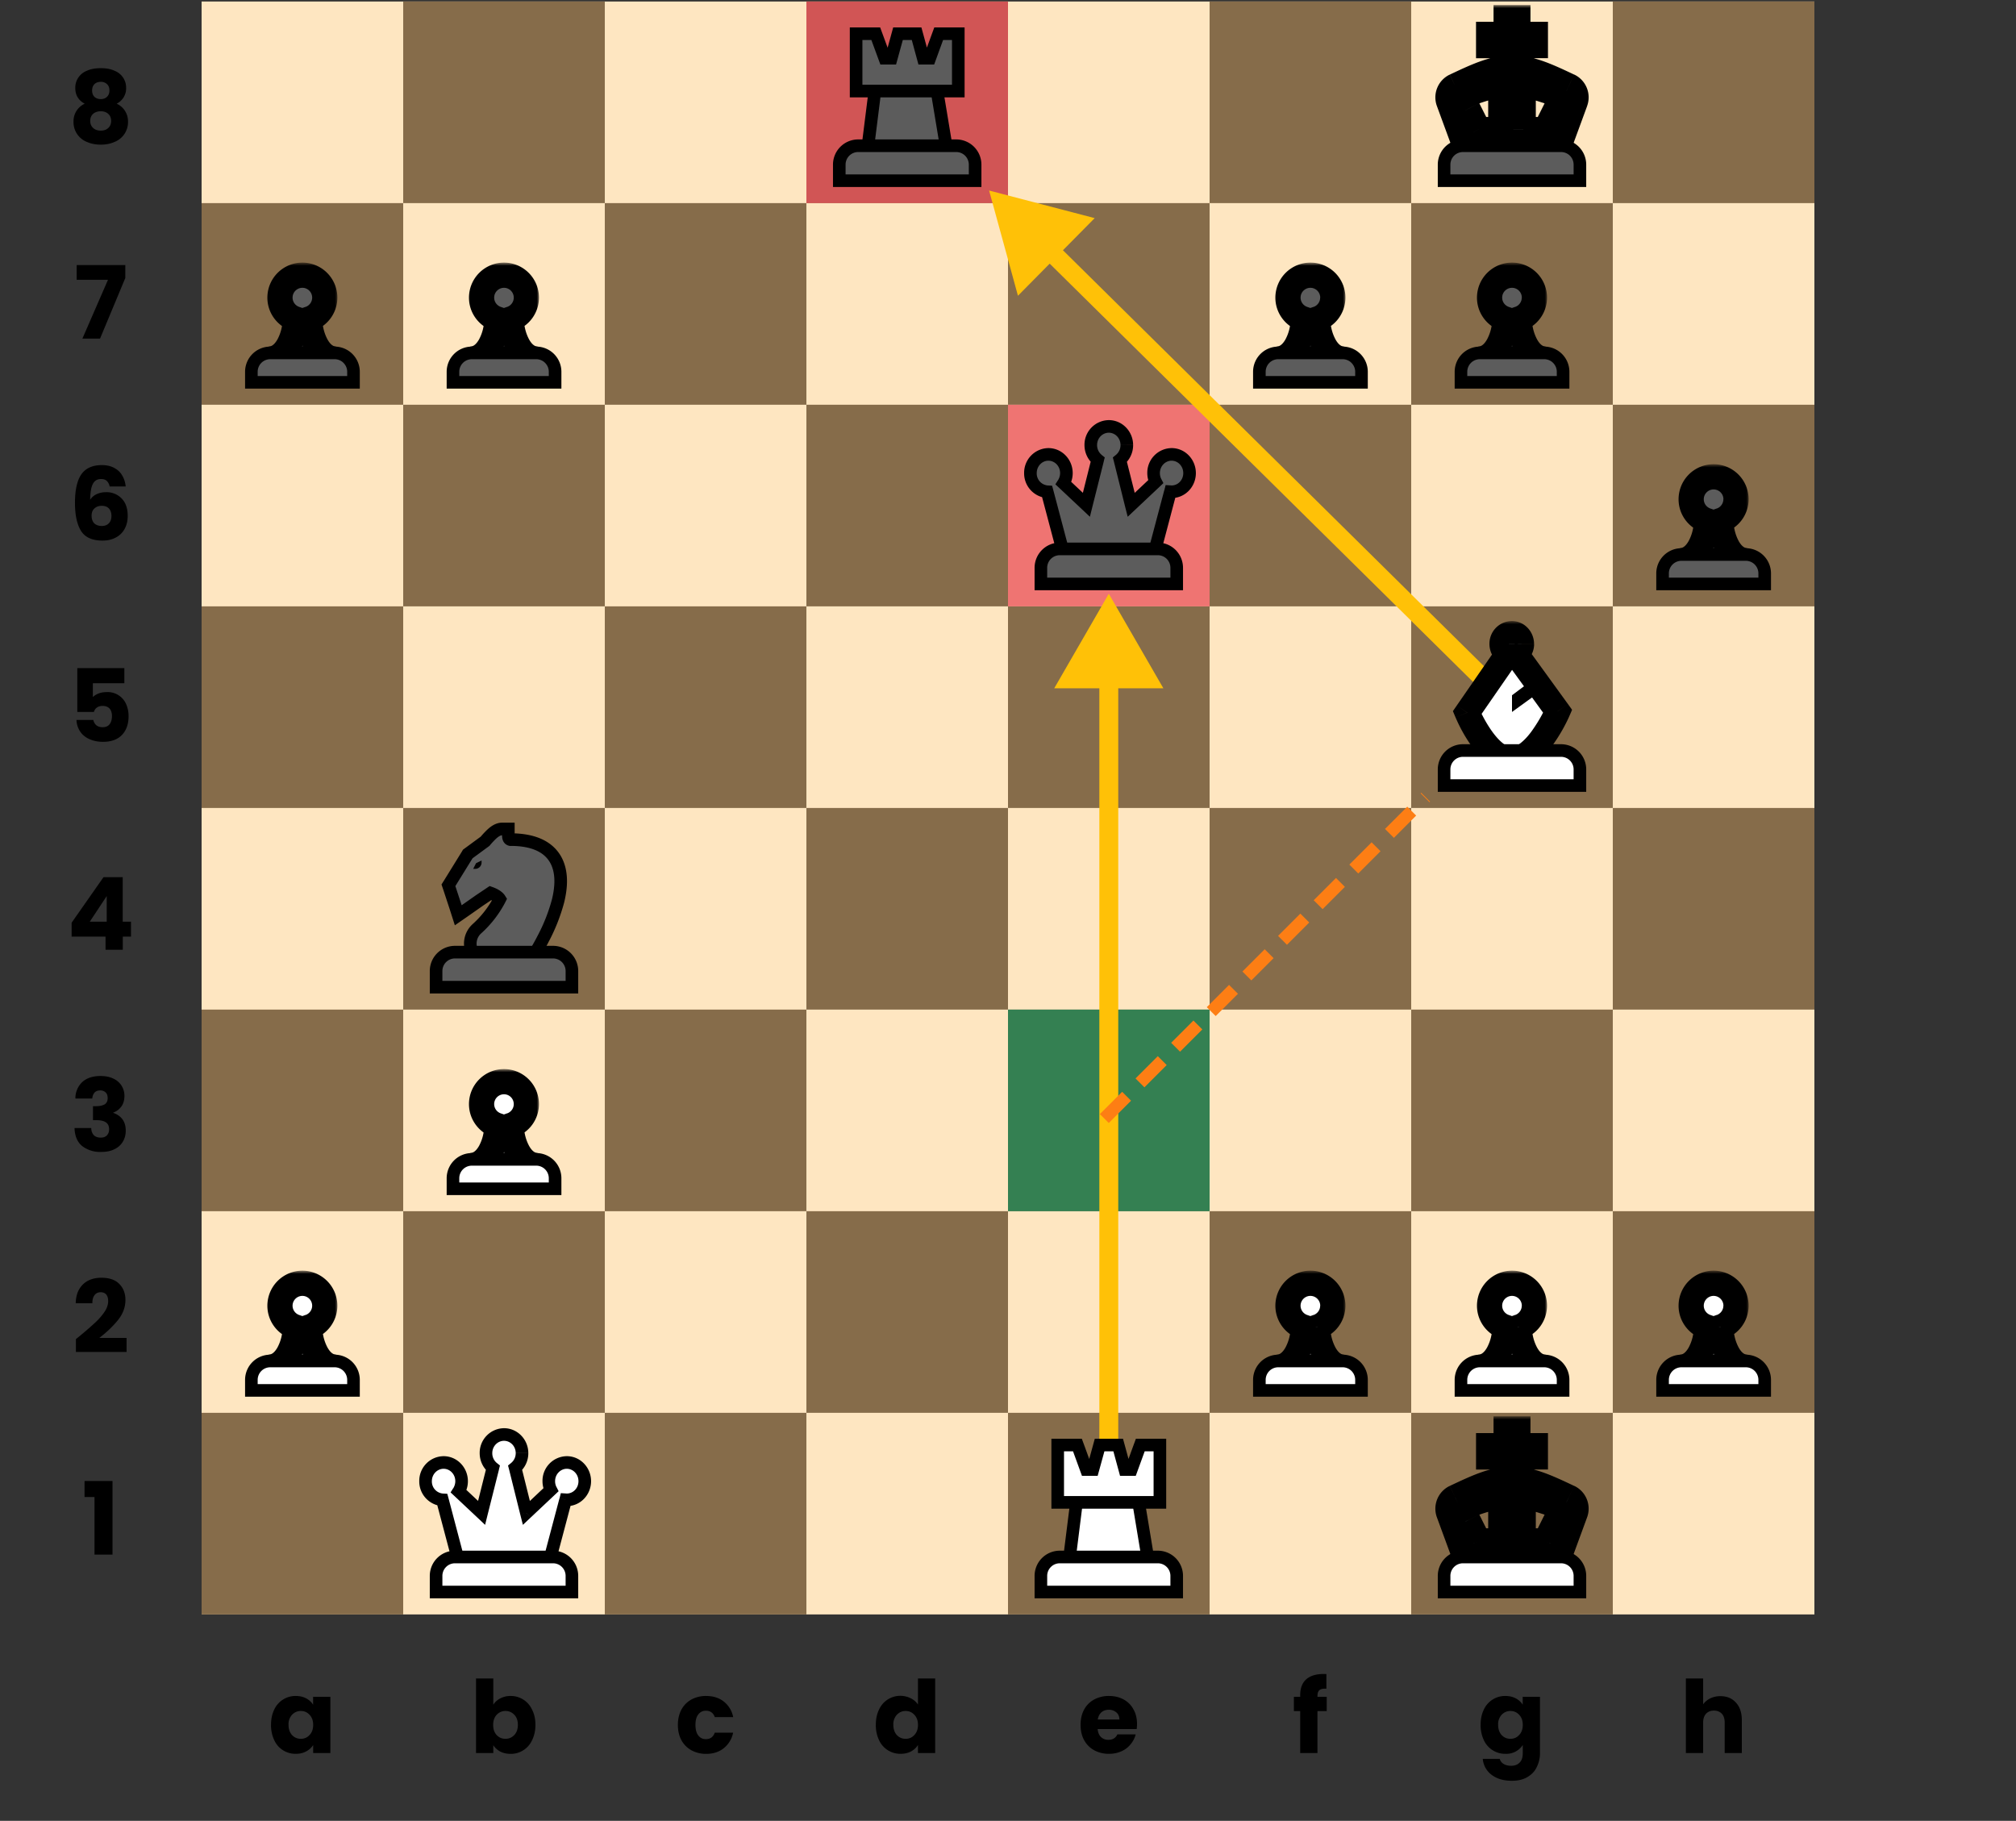 <svg width="320" height="289" fill="none" xmlns="http://www.w3.org/2000/svg"><rect width="100%" height="100%" fill="#333333" stroke="none"/><g clip-path="url(#clip0)"><path fill="#FEE6C1" d="M32 .24h256v256H32z"/><path d="M32 224.24h32v32H32v-32zM32 96.24h32v32H32v-32zM32 160.24h32v32H32v-32zM32 32.24h32v32H32v-32zM64 192.24h32v32H64v-32zM64 64.24h32v32H64v-32zM64 128.24h32v32H64v-32zM64 .24h32v32H64v-32zM160 224.24h32v32h-32v-32zM160 96.24h32v32h-32v-32zM160 160.24h32v32h-32v-32zM160 32.24h32v32h-32v-32zM192 192.24h32v32h-32v-32zM192 64.24h32v32h-32v-32zM192 128.24h32v32h-32v-32zM192 .24h32v32h-32v-32zM96 224.24h32v32H96v-32zM96 96.24h32v32H96v-32zM96 160.24h32v32H96v-32zM96 32.24h32v32H96v-32zM128 192.24h32v32h-32v-32zM128 64.24h32v32h-32v-32zM128 128.24h32v32h-32v-32zM128 .24h32v32h-32v-32zM224 224.24h32v32h-32v-32zM224 96.24h32v32h-32v-32zM224 160.24h32v32h-32v-32zM224 32.24h32v32h-32v-32zM256 192.24h32v32h-32v-32zM256 64.24h32v32h-32v-32zM256 128.24h32v32h-32v-32zM256 .24h32v32h-32v-32z" fill="#866C4A"/><path d="M13.42 237.6v-2.54h4.44v11.68H15v-9.14h-1.59zM12.05 212.54a59 59 0 002.96-2.53c.61-.55 1.12-1.13 1.54-1.74.42-.6.62-1.2.62-1.77 0-.44-.1-.78-.3-1.03-.2-.24-.5-.37-.91-.37-.4 0-.73.16-.96.47-.23.3-.34.72-.34 1.28h-2.64c.02-.9.21-1.67.58-2.27.37-.61.86-1.06 1.45-1.35.61-.29 1.28-.43 2.02-.43 1.27 0 2.22.32 2.86.98.65.65.98 1.5.98 2.54 0 1.14-.39 2.2-1.17 3.18-.78.97-1.77 1.92-2.97 2.85h4.32v2.23h-8.04v-2.04zM11.97 174.35a3.51 3.51 0 011.12-2.64c.7-.62 1.66-.93 2.87-.93.8 0 1.48.14 2.04.42a2.95 2.95 0 011.75 2.75c0 .7-.18 1.28-.53 1.73a2.7 2.7 0 01-1.23.9v.06c.6.2 1.09.54 1.44 1 .35.48.53 1.08.53 1.82 0 .66-.16 1.24-.47 1.76-.3.5-.74.9-1.33 1.18-.57.29-1.26.43-2.06.43a4.7 4.7 0 01-3.07-.94c-.76-.63-1.16-1.58-1.2-2.85h2.65c.01.47.15.84.4 1.12.26.27.63.4 1.12.4.42 0 .74-.12.96-.35.24-.25.36-.57.36-.96 0-.51-.17-.88-.5-1.1-.32-.24-.84-.36-1.55-.36h-.51v-2.22h.5c.55 0 .99-.1 1.32-.27.34-.2.51-.53.51-1.01 0-.39-.1-.69-.32-.9a1.2 1.2 0 00-.88-.32c-.4 0-.7.13-.91.37-.2.25-.3.55-.34.91h-2.67zM11.37 148.66v-2.21l5.06-7.23h3.05v7.07h1.31v2.37h-1.3v2.08h-2.74v-2.08h-5.38zm5.57-6.44l-2.69 4.07h2.69v-4.07zM19.74 108.44h-5v2.2c.22-.23.52-.42.9-.57.39-.15.8-.22 1.25-.22a3.19 3.19 0 013.15 1.95c.25.58.37 1.2.37 1.87 0 1.25-.35 2.24-1.05 2.98-.7.72-1.7 1.09-2.98 1.09a5.3 5.3 0 01-2.22-.44c-.63-.3-1.12-.7-1.46-1.23a3.54 3.54 0 01-.56-1.8h2.67c.07.33.22.6.47.83.24.2.58.32 1 .32.5 0 .88-.16 1.12-.48.25-.32.37-.75.37-1.28s-.13-.93-.38-1.2c-.26-.28-.63-.42-1.12-.42-.36 0-.66.1-.9.27-.23.17-.39.4-.46.69h-2.64v-6.96h7.47v2.4zM17.4 77.2a1.6 1.6 0 00-.45-.87c-.2-.2-.51-.3-.9-.3-.62 0-1.05.26-1.32.8-.27.52-.4 1.35-.42 2.49a2.4 2.4 0 011.01-.88c.45-.21.94-.32 1.47-.32a3.3 3.3 0 012.52 1c.64.65.96 1.58.96 2.76 0 .78-.16 1.46-.48 2.05a3.3 3.3 0 01-1.38 1.37c-.6.33-1.3.5-2.13.5-1.64 0-2.78-.51-3.42-1.54-.64-1.03-.96-2.51-.96-4.44 0-2.03.33-3.53 1-4.52.69-.99 1.78-1.48 3.27-1.48.8 0 1.47.16 2.02.48.55.3.97.72 1.24 1.23.3.51.46 1.07.52 1.68H17.4zm-1.26 3.08c-.46 0-.84.14-1.15.42-.3.26-.45.65-.45 1.15 0 .51.14.91.41 1.2.3.29.7.43 1.22.43.47 0 .84-.14 1.1-.42.28-.28.42-.67.42-1.16 0-.5-.13-.9-.4-1.19-.27-.29-.65-.43-1.15-.43zM19.9 44.1l-4.02 9.64h-2.8l4.06-9.33h-4.97v-2.34h7.72v2.03zM13.45 16.46c-1-.53-1.5-1.37-1.5-2.5a2.86 2.86 0 011.8-2.71c.61-.29 1.36-.43 2.25-.43.88 0 1.62.14 2.22.43a2.86 2.86 0 011.8 2.7 2.7 2.7 0 01-.4 1.5c-.27.43-.64.77-1.1 1.01a3.06 3.06 0 011.8 2.85 3.37 3.37 0 01-2.15 3.22c-.65.29-1.37.43-2.17.43-.8 0-1.53-.14-2.2-.43a3.37 3.37 0 01-2.13-3.22 3.04 3.04 0 011.78-2.85zm3.92-2.1c0-.43-.13-.77-.38-1a1.34 1.34 0 00-1-.37c-.4 0-.75.12-1 .37s-.37.59-.37 1.02c0 .42.13.75.38 1 .26.23.6.35 1 .35s.73-.12.99-.37c.25-.25.38-.58.38-1zM16 17.66c-.5 0-.91.14-1.22.41-.3.27-.46.64-.46 1.12 0 .45.15.82.44 1.1.31.3.72.44 1.24.44.5 0 .9-.14 1.2-.43.3-.29.44-.66.44-1.1 0-.48-.15-.85-.46-1.13-.3-.27-.7-.41-1.18-.41zM273.09 269.21c1.02 0 1.85.34 2.46 1.03.62.67.93 1.6.93 2.78v5.22h-2.72v-4.85c0-.6-.15-1.06-.46-1.4-.31-.32-.73-.49-1.25-.49s-.94.17-1.25.5c-.3.33-.46.8-.46 1.39v4.85h-2.74V266.4h2.74v4.1c.28-.39.65-.7 1.13-.94a3.63 3.63 0 011.62-.35zM238.95 269.18c.63 0 1.18.13 1.65.38.48.26.85.6 1.1 1.01v-1.26h2.74v8.91a4.9 4.9 0 01-.5 2.22c-.31.68-.81 1.2-1.48 1.6-.66.4-1.49.6-2.48.6-1.32 0-2.4-.32-3.22-.95a3.51 3.51 0 01-1.4-2.53h2.7c.08.34.29.61.6.8.33.2.72.3 1.19.3.57 0 1.01-.16 1.34-.49.35-.32.52-.83.52-1.55v-1.26a3.1 3.1 0 01-2.76 1.4 3.7 3.7 0 01-3.42-2.17 5.51 5.51 0 01-.51-2.43c0-.92.17-1.73.51-2.42a3.7 3.7 0 013.42-2.16zm2.76 4.6c0-.7-.2-1.23-.58-1.62-.37-.4-.83-.6-1.38-.6-.54 0-1 .2-1.39.6a2.2 2.2 0 00-.56 1.6c0 .68.19 1.22.56 1.63.39.4.85.59 1.4.59.54 0 1-.2 1.37-.6.38-.39.58-.93.58-1.6zM210.59 271.58h-1.47v6.66h-2.74v-6.66h-1v-2.27h1v-.26c0-1.1.32-1.93.94-2.5.64-.57 1.56-.86 2.77-.86.2 0 .35 0 .45.02v2.32c-.52-.03-.89.04-1.1.22-.22.18-.32.5-.32.98v.08h1.47v2.27zM180.48 273.63c0 .25-.02.52-.05.8h-6.2c.05.55.23.98.54 1.28.32.29.7.43 1.16.43.69 0 1.16-.29 1.43-.86h2.91a3.93 3.93 0 01-.82 1.58c-.38.47-.86.84-1.45 1.1a4.7 4.7 0 01-1.97.4 4.8 4.8 0 01-2.34-.56 3.99 3.99 0 01-1.6-1.6c-.38-.69-.57-1.5-.57-2.43 0-.93.19-1.74.56-2.43.38-.7.92-1.23 1.6-1.6a4.83 4.83 0 012.35-.56c.86 0 1.63.18 2.3.54.68.37 1.2.88 1.57 1.56.39.67.58 1.45.58 2.35zm-2.8-.72c0-.47-.16-.85-.48-1.12a1.77 1.77 0 00-1.2-.42c-.46 0-.85.13-1.17.4-.3.27-.5.65-.58 1.14h3.43zM139.02 273.76c0-.92.17-1.73.51-2.42a3.7 3.7 0 015.02-1.8c.5.25.88.58 1.16 1v-4.14h2.73v11.84h-2.73v-1.28c-.26.42-.63.76-1.1 1.02-.48.26-1.03.38-1.66.38a3.7 3.7 0 01-3.42-2.17 5.51 5.51 0 01-.51-2.43zm6.69.01c0-.68-.2-1.22-.58-1.61-.37-.4-.83-.6-1.38-.6-.54 0-1 .2-1.39.6a2.2 2.2 0 00-.56 1.6c0 .68.19 1.22.56 1.63.39.4.85.59 1.4.59.54 0 1-.2 1.37-.6.38-.39.58-.93.58-1.6zM107.6 273.77c0-.93.2-1.74.56-2.43.39-.7.92-1.23 1.59-1.6a4.8 4.8 0 012.33-.56c1.12 0 2.06.3 2.8.88a4.13 4.13 0 011.5 2.48h-2.92c-.24-.68-.72-1.02-1.42-1.02-.5 0-.9.2-1.2.59-.3.38-.45.94-.45 1.66 0 .73.15 1.29.45 1.68.3.39.7.58 1.2.58.7 0 1.17-.34 1.42-1.03h2.91a4.18 4.18 0 01-1.49 2.47c-.75.6-1.69.9-2.8.9a4.8 4.8 0 01-2.33-.57c-.67-.37-1.2-.9-1.59-1.6-.37-.69-.56-1.5-.56-2.43zM78.3 270.57c.25-.41.62-.75 1.1-1a3.45 3.45 0 011.65-.39 3.7 3.7 0 013.4 2.16c.36.7.54 1.5.54 2.42 0 .91-.18 1.72-.53 2.43a3.7 3.7 0 01-3.4 2.18c-.64 0-1.19-.13-1.66-.37-.47-.26-.84-.6-1.1-1.01v1.25h-2.74V266.4h2.74v4.17zm3.9 3.19c0-.69-.19-1.22-.57-1.6-.38-.4-.84-.6-1.4-.6-.54 0-1 .2-1.39.6-.37.4-.56.93-.56 1.61 0 .69.19 1.22.56 1.62.39.4.85.59 1.4.59.54 0 1-.2 1.39-.6.38-.4.57-.94.57-1.62zM43.02 273.76c0-.92.17-1.73.51-2.42a3.7 3.7 0 013.42-2.16c.63 0 1.18.13 1.65.38.48.26.85.6 1.1 1.01v-1.26h2.74v8.93h-2.73v-1.27c-.27.42-.64.75-1.12 1.01-.47.26-1.02.38-1.65.38a3.67 3.67 0 01-3.41-2.17 5.51 5.51 0 01-.51-2.43zm6.69.01c0-.68-.2-1.22-.58-1.61-.37-.4-.83-.6-1.38-.6-.54 0-1 .2-1.39.6a2.2 2.2 0 00-.56 1.6c0 .68.19 1.22.56 1.63.39.4.85.59 1.4.59.54 0 1-.2 1.37-.6.38-.39.58-.93.58-1.6z" fill="#000"/><mask id="a" maskUnits="userSpaceOnUse" x="226.84" y="224.79" width="26" height="26" fill="#000"><path fill="#fff" d="M226.84 224.79h26v26h-26z"/><path fill-rule="evenodd" clip-rule="evenodd" d="M247.11 248.13l2.93-7.99a2 2 0 00-1.02-2.5c-3.56-1.68-5.71-2.62-8.1-2.81v-3.6h2.8v-1.77h-2.8v-2.67h-1.85v2.67h-2.78v1.78h2.78v3.59c-2.38.2-4.53 1.13-8.09 2.81a2 2 0 00-1.02 2.5l2.93 7.99h14.22zm-8.89-10.72c-1.12.19-2.38.56-4.04 1.1a1.99 1.99 0 00-1.15 2.78l1.64 3.28h3.55v-7.16zm7.6 1.1c-1.66-.54-2.92-.91-4.04-1.1v7.16h3.55l1.64-3.28c.54-1.09 0-2.4-1.15-2.78z"/></mask><path fill-rule="evenodd" clip-rule="evenodd" d="M247.11 248.13l2.93-7.99a2 2 0 00-1.02-2.5c-3.56-1.68-5.71-2.62-8.1-2.81v-3.6h2.8v-1.77h-2.8v-2.67h-1.85v2.67h-2.78v1.78h2.78v3.59c-2.38.2-4.53 1.13-8.09 2.81a2 2 0 00-1.02 2.5l2.93 7.99h14.22zm-8.89-10.72c-1.12.19-2.38.56-4.04 1.1a1.99 1.99 0 00-1.15 2.78l1.64 3.28h3.55v-7.16zm7.6 1.1c-1.66-.54-2.92-.91-4.04-1.1v7.16h3.55l1.64-3.28c.54-1.09 0-2.4-1.15-2.78z" fill="#fff"/><path d="M239.15 235.83a10.4 10.4 0 011.7 0l.16-2c-.68-.05-1.34-.05-2.02 0l.16 2zm10.89 4.31l1.88.69-1.88-.69zm-2.93 7.99v2h1.4l.48-1.32-1.88-.69zm1.9-10.48l.86-1.81-.85 1.8zm-8.08-2.82h-2v1.84l1.83.15.17-1.99zm0-3.6v-2h-2v2h2zm2.78 0v2h2v-2h-2zm0-1.77h2v-2h-2v2zm-2.78 0h-2v2h2v-2zm0-2.67h2v-2h-2v2zm-1.86 0v-2h-2v2h2zm0 2.67v2h2v-2h-2zm-2.78 0v-2h-2v2h2zm0 1.78h-2v2h2v-2zm2.78 0h2v-2h-2v2zm0 3.59l.16 2 1.84-.16v-1.84h-2zm-8.09 2.81l.86 1.81-.86-1.8zm-1.02 2.5l1.88-.69-1.88.69zm2.93 7.99l-1.88.68.48 1.31h1.4v-2zm1.29-9.62l-.62-1.9.62 1.9zm4.04-1.1h2v-2.38l-2.34.4.34 1.98zm-5.2 3.88l1.8-.9-1.8.9zm1.65 3.28l-1.8.9.56 1.1h1.24v-2zm3.55 0v2h2v-2h-2zm3.56-7.16l.34-1.97-2.34-.4v2.37h2zm4.04 1.1l-.62 1.9.62-1.9zm-4.04 6.06h-2v2h2v-2zm3.55 0v2h1.24l.55-1.1-1.79-.9zm1.64-3.28l1.8.9-1.8-.9zm1.19-1.84l-2.93 7.99 3.76 1.37 2.93-7.98-3.76-1.38zm0 0l3.76 1.38a4 4 0 00-2.05-5l-1.7 3.62zm-7.4-2.63c1.96.16 3.8.92 7.4 2.63l1.71-3.61c-3.5-1.66-5.98-2.78-8.78-3l-.33 3.98zm-1.83-5.58v3.59h4v-3.6h-4zm4.78-2h-2.78v4h2.78v-4zm-2 .22v1.78h4v-1.78h-4zm-.78 2h2.78v-4h-2.78v4zm-2-4.67v2.67h4v-2.67h-4zm.14 2h1.86v-4h-1.86v4zm2 .67v-2.67h-4v2.67h4zm-4.78 2h2.78v-4h-2.78v4zm2-.22v-1.78h-4v1.78h4zm.78-2h-2.78v4h2.78v-4zm2 5.59v-3.6h-4v3.6h4zm-9.23 4.62c3.6-1.7 5.44-2.47 7.4-2.63l-.33-3.98c-2.8.22-5.28 1.34-8.78 3l1.7 3.61zm0 0l-1.72-3.61a4 4 0 00-2.04 4.99l3.76-1.38zm2.93 7.99l-2.93-7.99-3.76 1.38 2.93 7.98 3.76-1.37zm12.34-1.31h-14.22v4h14.22v-4zm-12.31-5.72a27.6 27.6 0 013.76-1.03l-.68-3.94c-1.27.21-2.66.62-4.32 1.17l1.24 3.8zm.01-.02v.01h-.01l-1.24-3.8a3.99 3.99 0 00-2.32 5.58l3.57-1.79zm1.65 3.29l-1.65-3.29-3.57 1.8 1.64 3.27 3.58-1.78zm1.76-1.11h-3.55v4h3.55v-4zm-2-5.16v7.16h4v-7.16h-4zm5.22 1.97c.97.16 2.11.49 3.76 1.03l1.24-3.8a31.28 31.28 0 00-4.32-1.18l-.68 3.95zm2.34 5.19v-7.16h-4v7.16h4zm1.55-2h-3.55v4h3.55v-4zm-.15-2.18l-1.64 3.29 3.58 1.78 1.64-3.28-3.58-1.79zm.02.02l-.01-.01 3.57 1.78a3.99 3.99 0 00-2.32-5.57l-1.24 3.8z" fill="#000" mask="url(#a)"/><path d="M249.78 252.68h1v-2.56a3 3 0 00-3-3h-15.56a3 3 0 00-3 3v2.56h20.56z" fill="#fff" stroke="#000" stroke-width="2"/><mask id="b" maskUnits="userSpaceOnUse" x="265.67" y="201.68" width="12" height="18" fill="#000"><path fill="#fff" d="M265.67 201.68h12v18h-12z"/><path fill-rule="evenodd" clip-rule="evenodd" d="M273.17 210.6a3.56 3.56 0 10-2.32 0c.02 2.84-1.49 6.41-4.18 6.41h10.66c-2.69 0-4.18-3.58-4.16-6.41z"/></mask><path fill-rule="evenodd" clip-rule="evenodd" d="M273.17 210.6a3.56 3.56 0 10-2.32 0c.02 2.84-1.49 6.41-4.18 6.41h10.66c-2.69 0-4.18-3.58-4.16-6.41z" fill="#fff"/><path d="M273.17 210.6l-.66-1.9-1.33.47-.01 1.41 2 .01zm-2.32 0l2-.02-.02-1.41-1.34-.46-.64 1.89zm2.7-3.36c0 .67-.43 1.25-1.04 1.47l1.31 3.77a5.56 5.56 0 003.74-5.24h-4zm-1.55-1.56c.86 0 1.56.7 1.56 1.56h4a5.56 5.56 0 00-5.56-5.56v4zm-1.56 1.56c0-.86.7-1.56 1.56-1.56v-4a5.56 5.56 0 00-5.56 5.56h4zm1.05 1.47a1.56 1.56 0 01-1.05-1.47h-4c0 2.44 1.58 4.5 3.76 5.25l1.3-3.78zm-4.82 10.3c2.35 0 3.95-1.57 4.84-3.15.91-1.59 1.35-3.54 1.34-5.28l-4 .04a6.84 6.84 0 01-.81 3.26c-.53.93-1.03 1.13-1.37 1.13v4zm10.66-4h-10.66v4h10.66v-4zm-6.16-4.43c-.01 1.73.43 3.68 1.32 5.27.9 1.57 2.48 3.16 4.84 3.16v-4c-.33 0-.83-.2-1.35-1.13a6.95 6.95 0 01-.81-3.27l-4-.03z" fill="#000" mask="url(#b)"/><path d="M279.11 220.68h1v-1.67a3 3 0 00-3-3H266.9a3 3 0 00-3 3v1.67h15.22z" fill="#fff" stroke="#000" stroke-width="2"/><mask id="c" maskUnits="userSpaceOnUse" x="265.67" y="73.68" width="12" height="18" fill="#000"><path fill="#fff" d="M265.67 73.68h12v18h-12z"/><path fill-rule="evenodd" clip-rule="evenodd" d="M273.17 82.6a3.56 3.56 0 10-2.32 0c.02 2.85-1.49 6.41-4.18 6.41h10.66c-2.69 0-4.18-3.58-4.16-6.42z"/></mask><path fill-rule="evenodd" clip-rule="evenodd" d="M273.17 82.6a3.56 3.56 0 10-2.32 0c.02 2.85-1.49 6.41-4.18 6.41h10.66c-2.69 0-4.18-3.58-4.16-6.42z" fill="#5C5C5C"/><path d="M273.17 82.6l-.66-1.9-1.33.47-.01 1.41 2 .01zm-2.32 0l2-.02-.02-1.41-1.34-.46-.64 1.89zm2.7-3.36c0 .67-.43 1.25-1.04 1.47l1.31 3.77a5.56 5.56 0 003.74-5.24h-4zM272 77.68c.86 0 1.56.7 1.56 1.56h4a5.56 5.56 0 00-5.56-5.56v4zm-1.56 1.56c0-.86.7-1.56 1.56-1.56v-4a5.56 5.56 0 00-5.56 5.56h4zm1.05 1.47a1.56 1.56 0 01-1.05-1.47h-4c0 2.44 1.58 4.5 3.76 5.25l1.3-3.78zM266.67 91c2.35 0 3.95-1.57 4.84-3.15.91-1.58 1.35-3.54 1.34-5.28l-4 .04a6.83 6.83 0 01-.81 3.26c-.53.93-1.03 1.13-1.37 1.13v4zm10.66-4h-10.66v4h10.66v-4zm-6.16-4.43c-.01 1.73.43 3.68 1.32 5.27.9 1.57 2.48 3.16 4.84 3.16v-4c-.33 0-.83-.2-1.35-1.13a6.95 6.95 0 01-.81-3.27l-4-.03z" fill="#000" mask="url(#c)"/><path d="M279.11 92.68h1v-1.67a3 3 0 00-3-3H266.9a3 3 0 00-3 3v1.67h15.22z" fill="#5C5C5C" stroke="#000" stroke-width="2"/><mask id="d" maskUnits="userSpaceOnUse" x="233.67" y="41.68" width="12" height="18" fill="#000"><path fill="#fff" d="M233.67 41.68h12v18h-12z"/><path fill-rule="evenodd" clip-rule="evenodd" d="M241.17 50.6a3.56 3.56 0 10-2.32 0c.02 2.85-1.49 6.41-4.18 6.41h10.66c-2.69 0-4.18-3.58-4.16-6.42z"/></mask><path fill-rule="evenodd" clip-rule="evenodd" d="M241.17 50.6a3.56 3.56 0 10-2.32 0c.02 2.85-1.49 6.41-4.18 6.41h10.66c-2.69 0-4.18-3.58-4.16-6.42z" fill="#5C5C5C"/><path d="M241.17 50.6l-.66-1.9-1.33.47-.01 1.41 2 .01zm-2.32 0l2-.02-.02-1.41-1.34-.46-.65 1.89zm2.7-3.36c0 .67-.43 1.25-1.04 1.47l1.31 3.77a5.56 5.56 0 003.74-5.24h-4zM240 45.68c.86 0 1.56.7 1.56 1.56h4a5.56 5.56 0 00-5.56-5.56v4zm-1.56 1.56c0-.86.7-1.56 1.56-1.56v-4a5.56 5.56 0 00-5.56 5.56h4zm1.05 1.47a1.56 1.56 0 01-1.05-1.47h-4c0 2.44 1.58 4.5 3.76 5.25l1.3-3.78zM234.67 59c2.35 0 3.95-1.57 4.84-3.15.91-1.58 1.35-3.54 1.34-5.28l-4 .04a6.83 6.83 0 01-.81 3.26c-.53.93-1.03 1.13-1.37 1.13v4zm10.66-4h-10.66v4h10.66v-4zm-6.16-4.43c-.01 1.73.43 3.68 1.32 5.27.9 1.57 2.48 3.16 4.84 3.16v-4c-.33 0-.83-.2-1.35-1.13a6.95 6.95 0 01-.81-3.27l-4-.03z" fill="#000" mask="url(#d)"/><path d="M247.11 60.68h1v-1.67a3 3 0 00-3-3H234.9a3 3 0 00-3 3v1.67h15.22z" fill="#5C5C5C" stroke="#000" stroke-width="2"/><mask id="e" maskUnits="userSpaceOnUse" x="201.67" y="41.68" width="12" height="18" fill="#000"><path fill="#fff" d="M201.67 41.68h12v18h-12z"/><path fill-rule="evenodd" clip-rule="evenodd" d="M209.17 50.6a3.56 3.56 0 10-2.32 0c.02 2.85-1.49 6.41-4.18 6.41h10.66c-2.69 0-4.18-3.58-4.16-6.42z"/></mask><path fill-rule="evenodd" clip-rule="evenodd" d="M209.17 50.6a3.56 3.56 0 10-2.32 0c.02 2.85-1.49 6.41-4.18 6.41h10.66c-2.69 0-4.18-3.58-4.16-6.42z" fill="#5C5C5C"/><path d="M209.17 50.6l-.66-1.9-1.33.47-.01 1.41 2 .01zm-2.32 0l2-.02-.02-1.41-1.34-.46-.65 1.89zm2.7-3.36c0 .67-.43 1.25-1.04 1.47l1.31 3.77a5.56 5.56 0 003.74-5.24h-4zM208 45.68c.86 0 1.56.7 1.56 1.56h4a5.56 5.56 0 00-5.56-5.56v4zm-1.56 1.56c0-.86.7-1.56 1.56-1.56v-4a5.56 5.56 0 00-5.56 5.56h4zm1.05 1.47a1.56 1.56 0 01-1.05-1.47h-4c0 2.44 1.58 4.5 3.76 5.25l1.3-3.78zM202.67 59c2.35 0 3.95-1.57 4.84-3.15.91-1.58 1.35-3.54 1.34-5.28l-4 .04a6.83 6.83 0 01-.81 3.26c-.53.93-1.03 1.13-1.37 1.13v4zm10.66-4h-10.66v4h10.66v-4zm-6.16-4.43c-.01 1.73.43 3.68 1.32 5.27.9 1.57 2.48 3.16 4.84 3.16v-4c-.33 0-.83-.2-1.35-1.13a6.95 6.95 0 01-.81-3.27l-4-.03z" fill="#000" mask="url(#e)"/><path d="M215.11 60.68h1v-1.67a3 3 0 00-3-3H202.9a3 3 0 00-3 3v1.67h15.22z" fill="#5C5C5C" stroke="#000" stroke-width="2"/><mask id="f" maskUnits="userSpaceOnUse" x="73.67" y="41.68" width="12" height="18" fill="#000"><path fill="#fff" d="M73.67 41.68h12v18h-12z"/><path fill-rule="evenodd" clip-rule="evenodd" d="M81.17 50.6a3.56 3.56 0 10-2.32 0c.02 2.85-1.49 6.41-4.18 6.41h10.66c-2.69 0-4.18-3.58-4.16-6.42z"/></mask><path fill-rule="evenodd" clip-rule="evenodd" d="M81.17 50.6a3.56 3.56 0 10-2.32 0c.02 2.85-1.49 6.41-4.18 6.41h10.66c-2.69 0-4.18-3.58-4.16-6.42z" fill="#5C5C5C"/><path d="M81.17 50.6l-.66-1.9-1.33.47-.01 1.41 2 .01zm-2.32 0l2-.02-.02-1.41-1.34-.46-.64 1.89zm2.7-3.36c0 .67-.43 1.25-1.04 1.47l1.31 3.77a5.56 5.56 0 003.73-5.24h-4zM80 45.68c.86 0 1.55.7 1.55 1.56h4A5.56 5.56 0 0080 41.68v4zm-1.56 1.56c0-.86.7-1.56 1.56-1.56v-4a5.56 5.56 0 00-5.56 5.56h4zm1.05 1.47a1.56 1.56 0 01-1.05-1.47h-4c0 2.44 1.58 4.5 3.76 5.25l1.3-3.78zM74.67 59c2.35 0 3.95-1.57 4.85-3.15.9-1.58 1.34-3.54 1.33-5.28l-4 .04a6.83 6.83 0 01-.81 3.26c-.53.93-1.03 1.13-1.37 1.13v4zm10.66-4H74.67v4h10.66v-4zm-6.16-4.43c-.01 1.73.43 3.68 1.32 5.27.9 1.57 2.48 3.16 4.84 3.16v-4c-.33 0-.83-.2-1.35-1.13a6.96 6.96 0 01-.81-3.27l-4-.03z" fill="#000" mask="url(#f)"/><path d="M87.11 60.68h1v-1.67a3 3 0 00-3-3H74.9a3 3 0 00-3 3v1.67H87.1z" fill="#5C5C5C" stroke="#000" stroke-width="2"/><mask id="g" maskUnits="userSpaceOnUse" x="41.67" y="41.68" width="12" height="18" fill="#000"><path fill="#fff" d="M41.67 41.68h12v18h-12z"/><path fill-rule="evenodd" clip-rule="evenodd" d="M49.17 50.6a3.56 3.56 0 10-2.32 0c.02 2.85-1.49 6.41-4.18 6.41h10.66c-2.69 0-4.18-3.58-4.16-6.42z"/></mask><path fill-rule="evenodd" clip-rule="evenodd" d="M49.17 50.6a3.56 3.56 0 10-2.32 0c.02 2.85-1.49 6.41-4.18 6.41h10.66c-2.69 0-4.18-3.58-4.16-6.42z" fill="#5C5C5C"/><path d="M49.17 50.6l-.66-1.9-1.33.47-.01 1.41 2 .01zm-2.32 0l2-.02-.02-1.41-1.34-.46-.64 1.89zm2.7-3.36c0 .67-.43 1.25-1.04 1.47l1.31 3.77a5.56 5.56 0 003.73-5.24h-4zM48 45.68c.86 0 1.55.7 1.55 1.56h4A5.56 5.56 0 0048 41.68v4zm-1.56 1.56c0-.86.7-1.56 1.56-1.56v-4a5.56 5.56 0 00-5.56 5.56h4zm1.05 1.47a1.56 1.56 0 01-1.05-1.47h-4c0 2.44 1.58 4.5 3.76 5.25l1.3-3.78zM42.67 59c2.35 0 3.95-1.57 4.85-3.15.9-1.58 1.34-3.54 1.33-5.28l-4 .04a6.83 6.83 0 01-.81 3.26c-.53.93-1.03 1.13-1.37 1.13v4zm10.66-4H42.67v4h10.66v-4zm-6.16-4.43c-.01 1.73.43 3.68 1.32 5.27.9 1.57 2.48 3.16 4.84 3.16v-4c-.33 0-.83-.2-1.35-1.13a6.96 6.96 0 01-.81-3.27l-4-.03z" fill="#000" mask="url(#g)"/><path d="M55.11 60.68h1v-1.67a3 3 0 00-3-3H42.9a3 3 0 00-3 3v1.67H55.1z" fill="#5C5C5C" stroke="#000" stroke-width="2"/><mask id="h" maskUnits="userSpaceOnUse" x="233.67" y="201.68" width="12" height="18" fill="#000"><path fill="#fff" d="M233.67 201.68h12v18h-12z"/><path fill-rule="evenodd" clip-rule="evenodd" d="M241.17 210.6a3.56 3.56 0 10-2.32 0c.02 2.84-1.49 6.41-4.18 6.41h10.66c-2.69 0-4.18-3.58-4.16-6.41z"/></mask><path fill-rule="evenodd" clip-rule="evenodd" d="M241.17 210.6a3.56 3.56 0 10-2.32 0c.02 2.84-1.49 6.41-4.18 6.41h10.66c-2.69 0-4.18-3.58-4.16-6.41z" fill="#fff"/><path d="M241.17 210.6l-.66-1.9-1.33.47-.01 1.41 2 .01zm-2.32 0l2-.02-.02-1.41-1.34-.46-.65 1.89zm2.7-3.36c0 .67-.43 1.25-1.04 1.47l1.31 3.77a5.56 5.56 0 003.74-5.24h-4zm-1.55-1.56c.86 0 1.56.7 1.56 1.56h4a5.56 5.56 0 00-5.56-5.56v4zm-1.56 1.56c0-.86.7-1.56 1.56-1.56v-4a5.56 5.56 0 00-5.56 5.56h4zm1.05 1.47a1.56 1.56 0 01-1.05-1.47h-4c0 2.44 1.58 4.5 3.76 5.25l1.3-3.78zm-4.82 10.3c2.35 0 3.95-1.57 4.84-3.15.91-1.59 1.35-3.54 1.34-5.28l-4 .04a6.84 6.84 0 01-.81 3.26c-.53.93-1.03 1.13-1.37 1.13v4zm10.66-4h-10.66v4h10.66v-4zm-6.16-4.43c-.01 1.73.43 3.68 1.32 5.27.9 1.57 2.48 3.16 4.84 3.16v-4c-.33 0-.83-.2-1.35-1.13a6.95 6.95 0 01-.81-3.27l-4-.03z" fill="#000" mask="url(#h)"/><path d="M247.11 220.68h1v-1.67a3 3 0 00-3-3H234.9a3 3 0 00-3 3v1.67h15.22z" fill="#fff" stroke="#000" stroke-width="2"/><mask id="i" maskUnits="userSpaceOnUse" x="201.67" y="201.68" width="12" height="18" fill="#000"><path fill="#fff" d="M201.67 201.68h12v18h-12z"/><path fill-rule="evenodd" clip-rule="evenodd" d="M209.17 210.6a3.56 3.56 0 10-2.32 0c.02 2.84-1.49 6.41-4.18 6.41h10.66c-2.69 0-4.18-3.58-4.16-6.41z"/></mask><path fill-rule="evenodd" clip-rule="evenodd" d="M209.17 210.6a3.56 3.56 0 10-2.32 0c.02 2.84-1.49 6.41-4.18 6.41h10.66c-2.69 0-4.18-3.58-4.16-6.41z" fill="#fff"/><path d="M209.17 210.6l-.66-1.9-1.33.47-.01 1.41 2 .01zm-2.32 0l2-.02-.02-1.41-1.34-.46-.65 1.89zm2.7-3.36c0 .67-.43 1.25-1.04 1.47l1.31 3.77a5.56 5.56 0 003.74-5.24h-4zm-1.55-1.56c.86 0 1.56.7 1.56 1.56h4a5.56 5.56 0 00-5.56-5.56v4zm-1.56 1.56c0-.86.7-1.56 1.56-1.56v-4a5.56 5.56 0 00-5.56 5.56h4zm1.05 1.47a1.56 1.56 0 01-1.05-1.47h-4c0 2.44 1.58 4.5 3.76 5.25l1.3-3.78zm-4.82 10.3c2.35 0 3.95-1.57 4.84-3.15.91-1.59 1.35-3.54 1.34-5.28l-4 .04a6.84 6.84 0 01-.81 3.26c-.53.93-1.03 1.13-1.37 1.13v4zm10.66-4h-10.66v4h10.66v-4zm-6.16-4.43c-.01 1.73.43 3.68 1.32 5.27.9 1.57 2.48 3.16 4.84 3.16v-4c-.33 0-.83-.2-1.35-1.13a6.95 6.95 0 01-.81-3.27l-4-.03z" fill="#000" mask="url(#i)"/><path d="M215.11 220.68h1v-1.67a3 3 0 00-3-3H202.9a3 3 0 00-3 3v1.67h15.22z" fill="#fff" stroke="#000" stroke-width="2"/><mask id="j" maskUnits="userSpaceOnUse" x="41.67" y="201.68" width="12" height="18" fill="#000"><path fill="#fff" d="M41.67 201.68h12v18h-12z"/><path fill-rule="evenodd" clip-rule="evenodd" d="M49.17 210.6a3.56 3.56 0 10-2.32 0c.02 2.84-1.49 6.41-4.18 6.41h10.66c-2.69 0-4.18-3.58-4.16-6.41z"/></mask><path fill-rule="evenodd" clip-rule="evenodd" d="M49.17 210.6a3.56 3.56 0 10-2.32 0c.02 2.84-1.49 6.41-4.18 6.41h10.66c-2.69 0-4.18-3.58-4.16-6.41z" fill="#fff"/><path d="M49.17 210.6l-.66-1.9-1.33.47-.01 1.41 2 .01zm-2.32 0l2-.02-.02-1.41-1.34-.46-.64 1.89zm2.7-3.36c0 .67-.43 1.25-1.04 1.47l1.31 3.77a5.56 5.56 0 003.73-5.24h-4zM48 205.68c.86 0 1.55.7 1.55 1.56h4a5.56 5.56 0 00-5.55-5.56v4zm-1.56 1.56c0-.86.7-1.56 1.56-1.56v-4a5.56 5.56 0 00-5.56 5.56h4zm1.05 1.47a1.56 1.56 0 01-1.05-1.47h-4c0 2.44 1.58 4.5 3.76 5.25l1.3-3.78zM42.67 219c2.35 0 3.95-1.57 4.85-3.15.9-1.59 1.34-3.54 1.33-5.28l-4 .04a6.83 6.83 0 01-.81 3.26c-.53.93-1.03 1.13-1.37 1.13v4zm10.66-4H42.67v4h10.66v-4zm-6.16-4.43c-.01 1.73.43 3.68 1.32 5.27.9 1.57 2.48 3.16 4.84 3.16v-4c-.33 0-.83-.2-1.35-1.13a6.96 6.96 0 01-.81-3.27l-4-.03z" fill="#000" mask="url(#j)"/><path d="M55.11 220.68h1v-1.67a3 3 0 00-3-3H42.9a3 3 0 00-3 3v1.67H55.1z" fill="#fff" stroke="#000" stroke-width="2"/><mask id="k" maskUnits="userSpaceOnUse" x="73.67" y="169.68" width="12" height="18" fill="#000"><path fill="#fff" d="M73.67 169.68h12v18h-12z"/><path fill-rule="evenodd" clip-rule="evenodd" d="M81.17 178.6a3.56 3.56 0 10-2.32 0c.02 2.84-1.49 6.41-4.18 6.41h10.66c-2.69 0-4.18-3.58-4.16-6.41z"/></mask><path fill-rule="evenodd" clip-rule="evenodd" d="M81.17 178.6a3.56 3.56 0 10-2.32 0c.02 2.84-1.49 6.41-4.18 6.41h10.66c-2.69 0-4.18-3.58-4.16-6.41z" fill="#fff"/><path d="M81.17 178.6l-.66-1.9-1.33.47-.01 1.41 2 .01zm-2.32 0l2-.02-.02-1.41-1.34-.46-.64 1.89zm2.7-3.36c0 .67-.43 1.25-1.04 1.47l1.31 3.77a5.56 5.56 0 003.73-5.24h-4zM80 173.68c.86 0 1.55.7 1.55 1.56h4a5.56 5.56 0 00-5.55-5.56v4zm-1.56 1.56c0-.86.7-1.56 1.56-1.56v-4a5.56 5.56 0 00-5.56 5.56h4zm1.05 1.47a1.56 1.56 0 01-1.05-1.47h-4c0 2.44 1.58 4.5 3.76 5.25l1.3-3.78zM74.67 187c2.35 0 3.95-1.57 4.85-3.15.9-1.59 1.34-3.54 1.33-5.28l-4 .04a6.83 6.83 0 01-.81 3.26c-.53.93-1.03 1.13-1.37 1.13v4zm10.66-4H74.67v4h10.66v-4zm-6.16-4.43c-.01 1.73.43 3.68 1.32 5.27.9 1.57 2.48 3.16 4.84 3.16v-4c-.33 0-.83-.2-1.35-1.13a6.96 6.96 0 01-.81-3.27l-4-.03z" fill="#000" mask="url(#k)"/><path d="M87.11 188.68h1v-1.67a3 3 0 00-3-3H74.9a3 3 0 00-3 3v1.67H87.1z" fill="#fff" stroke="#000" stroke-width="2"/><path fill="#E94E58" fill-opacity=".75" d="M160 64.24h32v32h-32z"/><path fill="#198754" fill-opacity=".75" d="M160 160.24h32v32h-32z"/><path fill="#E94E58" fill-opacity=".75" d="M128 .24h32v32h-32z"/><path d="M140 12.46h-.88l-.11.87L137.67 24l-.14 1.12h12.98l-.2-1.16-1.77-10.67-.14-.83H140z" fill="#5C5C5C" stroke="#000" stroke-width="2"/><path d="M136.89 5.35h-1v9.1h16.22v-9.1H149l-.24.65-1.18 3.24h-1.03l-.86-3.16-.2-.73h-2.95l-.2.73-.87 3.16h-1.03L139.25 6l-.24-.65h-2.12zM153.78 28.68h1v-2.55a3 3 0 00-3-3h-15.56a3 3 0 00-3 3v2.55h20.56z" fill="#5C5C5C" stroke="#000" stroke-width="2"/><path fill-rule="evenodd" clip-rule="evenodd" d="M82.86 230.64a3 3 0 01-1.1 2.33l1.8 7.16 3.88-3.66a3.04 3.04 0 01-.33-1.38 2.91 2.91 0 012.86-2.97 2.91 2.91 0 012.85 2.97 2.91 2.91 0 01-3.04 2.95l-2.67 10.09H72.89l-2.67-10.09a2.92 2.92 0 01-2.67-2.95 2.91 2.91 0 012.86-2.97 2.91 2.91 0 012.86 2.97c0 .6-.17 1.15-.46 1.61l3.63 3.43 1.8-7.16a3 3 0 01-1.1-2.33 2.91 2.91 0 012.86-2.96 2.91 2.91 0 012.86 2.96z" fill="#fff"/><path d="M81.77 232.97l-.64-.77-.49.4.16.61.97-.24zm1.78 7.16l-.97.24.42 1.65 1.24-1.17-.69-.72zm3.89-3.66l.68.73.55-.52-.34-.67-.9.46zm2.34 1.57l.07-1-.83-.05-.2.8.96.25zm-2.67 10.09v1h.77l.2-.75-.97-.25zm-14.22 0l-.97.25.2.75h.77v-1zm-2.67-10.09l.97-.25-.19-.7-.71-.04-.07 1zm2.59-1.34l-.85-.53-.44.7.6.56.69-.73zm3.63 3.43l-.68.72 1.24 1.17.41-1.65-.97-.25zm1.8-7.16l.96.24.16-.61-.5-.4-.63.77zm4.16.78a4 4 0 001.46-3.1h-2a2 2 0 01-.73 1.55l1.27 1.55zm2.12 6.13l-1.78-7.15-1.94.48 1.78 7.16 1.94-.49zm2.23-4.14l-3.88 3.66 1.37 1.45 3.88-3.65-1.37-1.46zm-.64-.65c0 .66.16 1.28.44 1.83l1.78-.9a2.04 2.04 0 01-.22-.93h-2zm3.86-3.97a3.91 3.91 0 00-3.86 3.97h2c0-1.12.87-1.97 1.86-1.97v-2zm3.85 3.97c0-2.16-1.69-3.97-3.85-3.97v2c.99 0 1.85.85 1.85 1.97h2zm-3.85 3.96c2.16 0 3.85-1.8 3.85-3.96h-2c0 1.12-.86 1.96-1.85 1.96v2zm-.26 0h.26v-2h-.12l-.14 2zm-1.63 9.33l2.67-10.08-1.94-.51-2.67 10.08 1.94.51zm-15.2.75h14.23v-2H72.89v2zm-3.63-10.83l2.67 10.08 1.93-.51-2.66-10.08-1.94.51zm1.04-1.25a1.92 1.92 0 01-1.74-1.96h-2a3.92 3.92 0 003.6 3.95l.14-2zm-1.74-1.96c0-1.12.87-1.97 1.86-1.97v-2a3.91 3.91 0 00-3.86 3.97h2zm1.86-1.97c1 0 1.86.85 1.86 1.97h2c0-2.16-1.7-3.97-3.86-3.97v2zm1.86 1.97c0 .4-.12.77-.3 1.08l1.68 1.06c.4-.62.62-1.35.62-2.14h-2zm4.86 4.3l-3.64-3.42-1.37 1.46 3.64 3.42 1.37-1.45zm.13-6.66l-1.79 7.15 1.94.49 1.8-7.16-1.95-.48zm-1.12-2.09a4 4 0 001.46 3.1l1.26-1.54a2 2 0 01-.72-1.56h-2zm3.86-3.96a3.91 3.91 0 00-3.86 3.96h2c0-1.12.87-1.96 1.86-1.96v-2zm3.86 3.96c0-2.15-1.7-3.96-3.86-3.96v2c1 0 1.86.84 1.86 1.96h2z" fill="#000"/><path d="M89.78 252.68h1v-2.56a3 3 0 00-3-3H72.22a3 3 0 00-3 3v2.56h20.56z" fill="#fff" stroke="#000" stroke-width="2"/><path fill-rule="evenodd" clip-rule="evenodd" d="M178.86 70.64a3 3 0 01-1.1 2.33l1.8 7.15 3.88-3.65a3.04 3.04 0 01-.33-1.38 2.91 2.91 0 012.86-2.97 2.91 2.91 0 012.85 2.97 2.91 2.91 0 01-3.04 2.95l-2.67 10.08h-14.22l-2.67-10.08a2.92 2.92 0 01-2.66-2.95 2.91 2.91 0 012.85-2.97 2.91 2.91 0 012.86 2.97c0 .6-.17 1.15-.46 1.61l3.63 3.42 1.8-7.15a3 3 0 01-1.1-2.33 2.91 2.91 0 012.86-2.96 2.91 2.91 0 012.86 2.96z" fill="#5C5C5C"/><path d="M177.77 72.97l-.64-.77-.49.4.16.61.97-.24zm1.78 7.15l-.97.25.42 1.65 1.24-1.17-.69-.73zm3.89-3.65l.68.73.55-.52-.34-.66-.9.45zm2.34 1.57l.07-1-.83-.05-.2.8.96.25zm-2.67 10.08v1h.77l.2-.74-.97-.26zm-14.22 0l-.97.26.2.74h.77v-1zm-2.67-10.08l.97-.25-.19-.7-.71-.04-.07 1zm2.59-1.34l-.85-.53-.44.7.6.56.69-.73zm3.63 3.42l-.68.73 1.24 1.17.41-1.65-.97-.25zm1.8-7.15l.96.24.16-.61-.5-.4-.63.77zm4.16.78a4 4 0 001.46-3.1h-2a2 2 0 01-.73 1.55l1.27 1.55zm2.13 6.13l-1.8-7.15-1.93.48 1.78 7.16 1.94-.49zm2.22-4.14l-3.88 3.66 1.37 1.45 3.88-3.65-1.37-1.46zm-.64-.65c0 .66.16 1.28.44 1.83l1.78-.9a2.05 2.05 0 01-.22-.93h-2zm3.86-3.97a3.91 3.91 0 00-3.86 3.97h2c0-1.12.87-1.97 1.86-1.97v-2zm3.85 3.97c0-2.16-1.69-3.97-3.85-3.97v2c.99 0 1.85.85 1.85 1.97h2zm-3.85 3.96c2.16 0 3.85-1.8 3.85-3.96h-2c0 1.12-.86 1.96-1.85 1.96v2zm-.26 0h.26v-2h-.12l-.14 2zm-1.63 9.33l2.66-10.08-1.93-.51-2.67 10.08 1.94.51zm-15.2.74h14.23v-2h-14.22v2zm-3.63-10.82l2.67 10.08 1.94-.51-2.67-10.08-1.94.51zm1.04-1.25a1.92 1.92 0 01-1.73-1.96h-2a3.92 3.92 0 003.6 3.95l.13-2zm-1.73-1.96c0-1.12.86-1.97 1.85-1.97v-2a3.91 3.91 0 00-3.85 3.97h2zm1.85-1.97c1 0 1.86.85 1.86 1.97h2c0-2.16-1.7-3.97-3.86-3.97v2zm1.86 1.97c0 .4-.12.77-.3 1.08l1.68 1.06c.4-.62.62-1.36.62-2.14h-2zm4.86 4.3l-3.64-3.42-1.37 1.46 3.64 3.42 1.37-1.45zm.13-6.66l-1.79 7.15 1.94.49 1.8-7.16-1.95-.48zm-1.12-2.09a4 4 0 001.46 3.1l1.27-1.54a2 2 0 01-.73-1.56h-2zm3.86-3.96a3.91 3.91 0 00-3.86 3.96h2c0-1.12.87-1.96 1.86-1.96v-2zm3.86 3.96c0-2.15-1.7-3.96-3.86-3.96v2c1 0 1.86.84 1.86 1.96h2z" fill="#000"/><path d="M185.78 92.68h1v-2.56a3 3 0 00-3-3h-15.56a3 3 0 00-3 3v2.56h20.56z" fill="#5C5C5C" stroke="#000" stroke-width="2"/><mask id="l" maskUnits="userSpaceOnUse" x="226.84" y=".79" width="26" height="26" fill="#000"><path fill="#fff" d="M226.84.79h26v26h-26z"/><path fill-rule="evenodd" clip-rule="evenodd" d="M247.11 24.12l2.93-7.98a2 2 0 00-1.02-2.5c-3.56-1.68-5.71-2.62-8.1-2.81v-3.6h2.8V5.47h-2.8V2.79h-1.85v2.67h-2.78v1.78h2.78v3.59c-2.38.2-4.53 1.13-8.09 2.82a2 2 0 00-1.02 2.49l2.93 7.98h14.22zm-8.89-10.71c-1.12.19-2.38.56-4.04 1.1-1.15.37-1.7 1.7-1.15 2.78l1.64 3.28h3.55V13.4zm7.6 1.1c-1.66-.54-2.92-.91-4.04-1.1v7.16h3.55l1.64-3.28c.54-1.09 0-2.4-1.15-2.78z"/></mask><path fill-rule="evenodd" clip-rule="evenodd" d="M247.11 24.12l2.93-7.98a2 2 0 00-1.02-2.5c-3.56-1.68-5.71-2.62-8.1-2.81v-3.6h2.8V5.47h-2.8V2.79h-1.85v2.67h-2.78v1.78h2.78v3.59c-2.38.2-4.53 1.13-8.09 2.82a2 2 0 00-1.02 2.49l2.93 7.98h14.22zm-8.89-10.71c-1.12.19-2.38.56-4.04 1.1-1.15.37-1.7 1.7-1.15 2.78l1.64 3.28h3.55V13.4zm7.6 1.1c-1.66-.54-2.92-.91-4.04-1.1v7.16h3.55l1.64-3.28c.54-1.09 0-2.4-1.15-2.78z" fill="#5C5C5C"/><path d="M239.15 11.83c.57-.05 1.13-.05 1.7 0l.16-2c-.68-.05-1.34-.05-2.02 0l.16 2zm10.89 4.31l1.88.69-1.88-.69zm-2.93 7.98v2h1.4l.48-1.3-1.88-.7zm1.9-10.47l.86-1.81-.85 1.8zm-8.08-2.82h-2v1.84l1.83.15.17-1.99zm0-3.6v-2h-2v2h2zm2.78 0v2h2v-2h-2zm0-1.77h2v-2h-2v2zm-2.78 0h-2v2h2v-2zm0-2.67h2v-2h-2v2zm-1.86 0v-2h-2v2h2zm0 2.67v2h2v-2h-2zm-2.78 0v-2h-2v2h2zm0 1.78h-2v2h2v-2zm2.78 0h2v-2h-2v2zm0 3.59l.16 2 1.84-.16v-1.84h-2zm-8.09 2.82l.86 1.8-.86-1.8zm-1.02 2.49l1.88-.69-1.88.69zm2.93 7.98l-1.88.7.48 1.3h1.4v-2zm1.29-9.61l-.62-1.9.62 1.9zm4.04-1.1h2v-2.38l-2.34.4.34 1.98zm-5.2 3.88l1.8-.9-1.8.9zm1.65 3.28l-1.8.9.56 1.1h1.24v-2zm3.55 0v2h2v-2h-2zm3.56-7.16l.34-1.98-2.34-.4v2.38h2zm4.04 1.1l.62-1.9-.62 1.9zm-4.04 6.06h-2v2h2v-2zm3.55 0v2h1.24l.55-1.1-1.79-.9zm1.64-3.28l1.8.9-1.8-.9zm1.19-1.84l-2.93 7.99L249 24.8l2.93-7.98-3.76-1.38zm0 0l3.76 1.38a4 4 0 00-2.05-5l-1.7 3.62zm-7.4-2.63c1.96.16 3.8.92 7.4 2.63l1.71-3.61c-3.5-1.66-5.98-2.77-8.78-3l-.33 3.98zm-1.83-5.58v3.59h4v-3.6h-4zm4.78-2h-2.78v4h2.78v-4zm-2 .22v1.78h4V5.46h-4zm-.78 2h2.78v-4h-2.78v4zm-2-4.67v2.67h4V2.79h-4zm.14 2h1.86v-4h-1.86v4zm2 .67V2.79h-4v2.67h4zm-4.78 2h2.78v-4h-2.78v4zm2-.22V5.46h-4v1.78h4zm.78-2h-2.78v4h2.78v-4zm2 5.59v-3.6h-4v3.6h4zm-9.23 4.62c3.6-1.7 5.44-2.47 7.4-2.63l-.33-3.98c-2.8.23-5.28 1.34-8.78 3l1.7 3.61zm0 0l-1.72-3.61a4 4 0 00-2.04 4.99l3.76-1.38zm2.93 7.99l-2.93-7.99-3.76 1.38 2.93 7.98 3.76-1.37zm12.34-1.32h-14.22v4h14.22v-4zm-12.31-5.71a27.7 27.7 0 013.76-1.03l-.68-3.95c-1.27.22-2.66.63-4.32 1.18l1.24 3.8zm.01-.02v.01h-.01l-1.24-3.8a3.99 3.99 0 00-2.32 5.58l3.57-1.79zm1.65 3.28l-1.65-3.28-3.57 1.8 1.64 3.27 3.58-1.79zm1.76-1.1h-3.55v4h3.55v-4zm-2-5.16v7.16h4V13.4h-4zm5.22 1.97c.97.16 2.11.49 3.76 1.03l1.24-3.8a31.28 31.28 0 00-4.32-1.18l-.68 3.95zm2.34 5.19V13.4h-4v7.16h4zm1.55-2h-3.55v4h3.55v-4zm-.15-2.18l-1.64 3.28 3.58 1.8 1.64-3.29-3.58-1.79zm.02.02l-.01-.01 3.57 1.78a3.99 3.99 0 00-2.32-5.57l-1.24 3.8z" fill="#000" mask="url(#l)"/><path d="M249.78 28.68h1v-2.55a3 3 0 00-3-3h-15.56a3 3 0 00-3 3v2.55h20.56zM83.78 152.24h.54l.3-.46-.84-.54.84.54h0v-.01l.03-.04a45.02 45.02 0 00.44-.71c.29-.48.68-1.16 1.1-1.98a28.53 28.53 0 002.39-6.05c.54-2.2.7-4.64-.4-6.58-1.16-2.02-3.49-3.15-7.14-3.15h-.02a.37.37 0 01-.13-.06s0 0 0 0c-.03-.02-.2-.12-.2-.63v-1h-1c-.51 0-.95.28-1.19.45-.28.2-.56.47-.78.7a11.7 11.7 0 00-.72.8l-2.6 1.91-.15.11-.1.17-2.72 4.4-.25.4.15.44 1 3.04.41 1.28 1.11-.77 2.31-1.62 1.7-1.14c.87.31 1.24.67 1.4.87a1 1 0 01.07.1l-.05.1a16.53 16.53 0 01-3.55 4.57 3.17 3.17 0 00-.66 3.96l.24.4.29.5h8.18z" fill="#5C5C5C" stroke="#000" stroke-width="2"/><path d="M89.78 156.68h1v-2.56a3 3 0 00-3-3H72.22a3 3 0 00-3 3v2.56h20.56z" fill="#5C5C5C" stroke="#000" stroke-width="2"/><path d="M75.56 137.01l.88-.44v.33a1 1 0 01-1 1h-.33l.45-.89z" fill="#000"/><path d="M176 94.24l-8.66 15h17.32l-8.66-15zm1.5 146v-132.5h-3v132.5h3zM157 30.24l4.58 16.7 12.18-12.32L157 30.24zm84.05 80.93l-73.4-72.51-2.1 2.13 73.4 72.51 2.1-2.13z" fill="#FFC107"/><path d="M172 236.46h-.88l-.11.87-1.34 10.67-.14 1.13h12.98l-.2-1.17-1.77-10.67-.14-.83H172z" fill="#fff" stroke="#000" stroke-width="2"/><path d="M168.89 229.35h-1v9.1h16.22v-9.1H181l-.24.65-1.18 3.24h-1.03l-.86-3.16-.2-.73h-2.95l-.2.73-.87 3.16h-1.03l-1.18-3.24-.24-.65h-2.12zM185.78 252.68h1v-2.56a3 3 0 00-3-3h-15.56a3 3 0 00-3 3v2.56h20.56z" fill="#fff" stroke="#000" stroke-width="2"/><mask id="m" maskUnits="userSpaceOnUse" x="229.89" y="98.57" width="20" height="25" fill="#000"><path fill="#fff" d="M229.89 98.57h20v25h-20z"/><path fill-rule="evenodd" clip-rule="evenodd" d="M240.58 103.7c.55-.25.93-.83.93-1.5 0-.9-.7-1.63-1.55-1.63a1.6 1.6 0 00-1.54 1.63c0 .69.4 1.27.96 1.52l-6.5 9.39s3.13 7.54 7.1 7.48c3.96-.05 7.27-7.68 7.27-7.68l-6.67-9.21z"/></mask><path fill-rule="evenodd" clip-rule="evenodd" d="M240.58 103.7c.55-.25.93-.83.93-1.5 0-.9-.7-1.63-1.55-1.63a1.6 1.6 0 00-1.54 1.63c0 .69.4 1.27.96 1.52l-6.5 9.39s3.13 7.54 7.1 7.48c3.96-.05 7.27-7.68 7.27-7.68l-6.67-9.21z" fill="#fff"/><path d="M240.58 103.7l-.84-1.82-2.2 1.02 1.42 1.97 1.62-1.17zm-1.2.02l1.65 1.13 1.39-2-2.25-.97-.79 1.84zm-6.5 9.39l-1.64-1.14-.62.9.42 1 1.85-.77zm7.1 7.48l.02 2-.03-2zm7.27-7.68l1.83.8.46-1.05-.67-.93-1.62 1.18zm-7.74-10.7c0-.1.05-.24.23-.33l1.68 3.63a3.64 3.64 0 002.09-3.3h-4zm.45.36a.5.5 0 01-.36-.15.33.33 0 01-.1-.22h4c0-1.9-1.48-3.63-3.54-3.63v4zm.46-.37c0 .07-.03.15-.1.22a.5.5 0 01-.36.15v-4a3.59 3.59 0 00-3.54 3.63h4zm-.25-.32c.19.08.25.23.25.32h-4c0 1.47.85 2.79 2.18 3.36l1.57-3.68zm-5.64 12.36l6.5-9.39-3.3-2.27-6.49 9.39 3.3 2.27zm5.42 4.35c-.34 0-.83-.15-1.48-.69-.65-.53-1.29-1.3-1.87-2.15a21.18 21.18 0 01-1.84-3.35c0-.03-.02-.04-.02-.05v-.01l-1.85.77-1.85.76v.01l.02.03a5.84 5.84 0 00.15.34 24.07 24.07 0 002.08 3.74c.7 1.02 1.58 2.13 2.63 3a6.33 6.33 0 004.08 1.6l-.05-4zm7.3-5.68l-1.84-.8-.02.06-.1.21a22.86 22.86 0 01-1.84 3.2c-.6.9-1.27 1.69-1.95 2.25-.69.58-1.2.76-1.55.76l.05 4a6.56 6.56 0 004.06-1.69c1.06-.88 1.97-2 2.68-3.04a26.9 26.9 0 002.3-4.05c0-.03.02-.06.03-.07v-.03h.01l-1.83-.8zm-8.29-8.04l6.67 9.2 3.24-2.34-6.67-9.2-3.24 2.34z" fill="#000" mask="url(#m)"/><path d="M249.78 124.68h1v-2.56a3 3 0 00-3-3h-15.56a3 3 0 00-3 3v2.56h20.56z" fill="#fff" stroke="#000" stroke-width="2"/><path d="M240 110.35l3.56-2.67 1.33 1.78L240 113v-2.66z" fill="#000"/><path stroke="#FD7E14" stroke-width="2" stroke-dasharray="5 3" d="M175.29 177.53l51-51"/></g><defs><clipPath id="clip0"><path fill="#fff" transform="translate(0 .24)" d="M0 0h320v288H0z"/></clipPath></defs></svg>